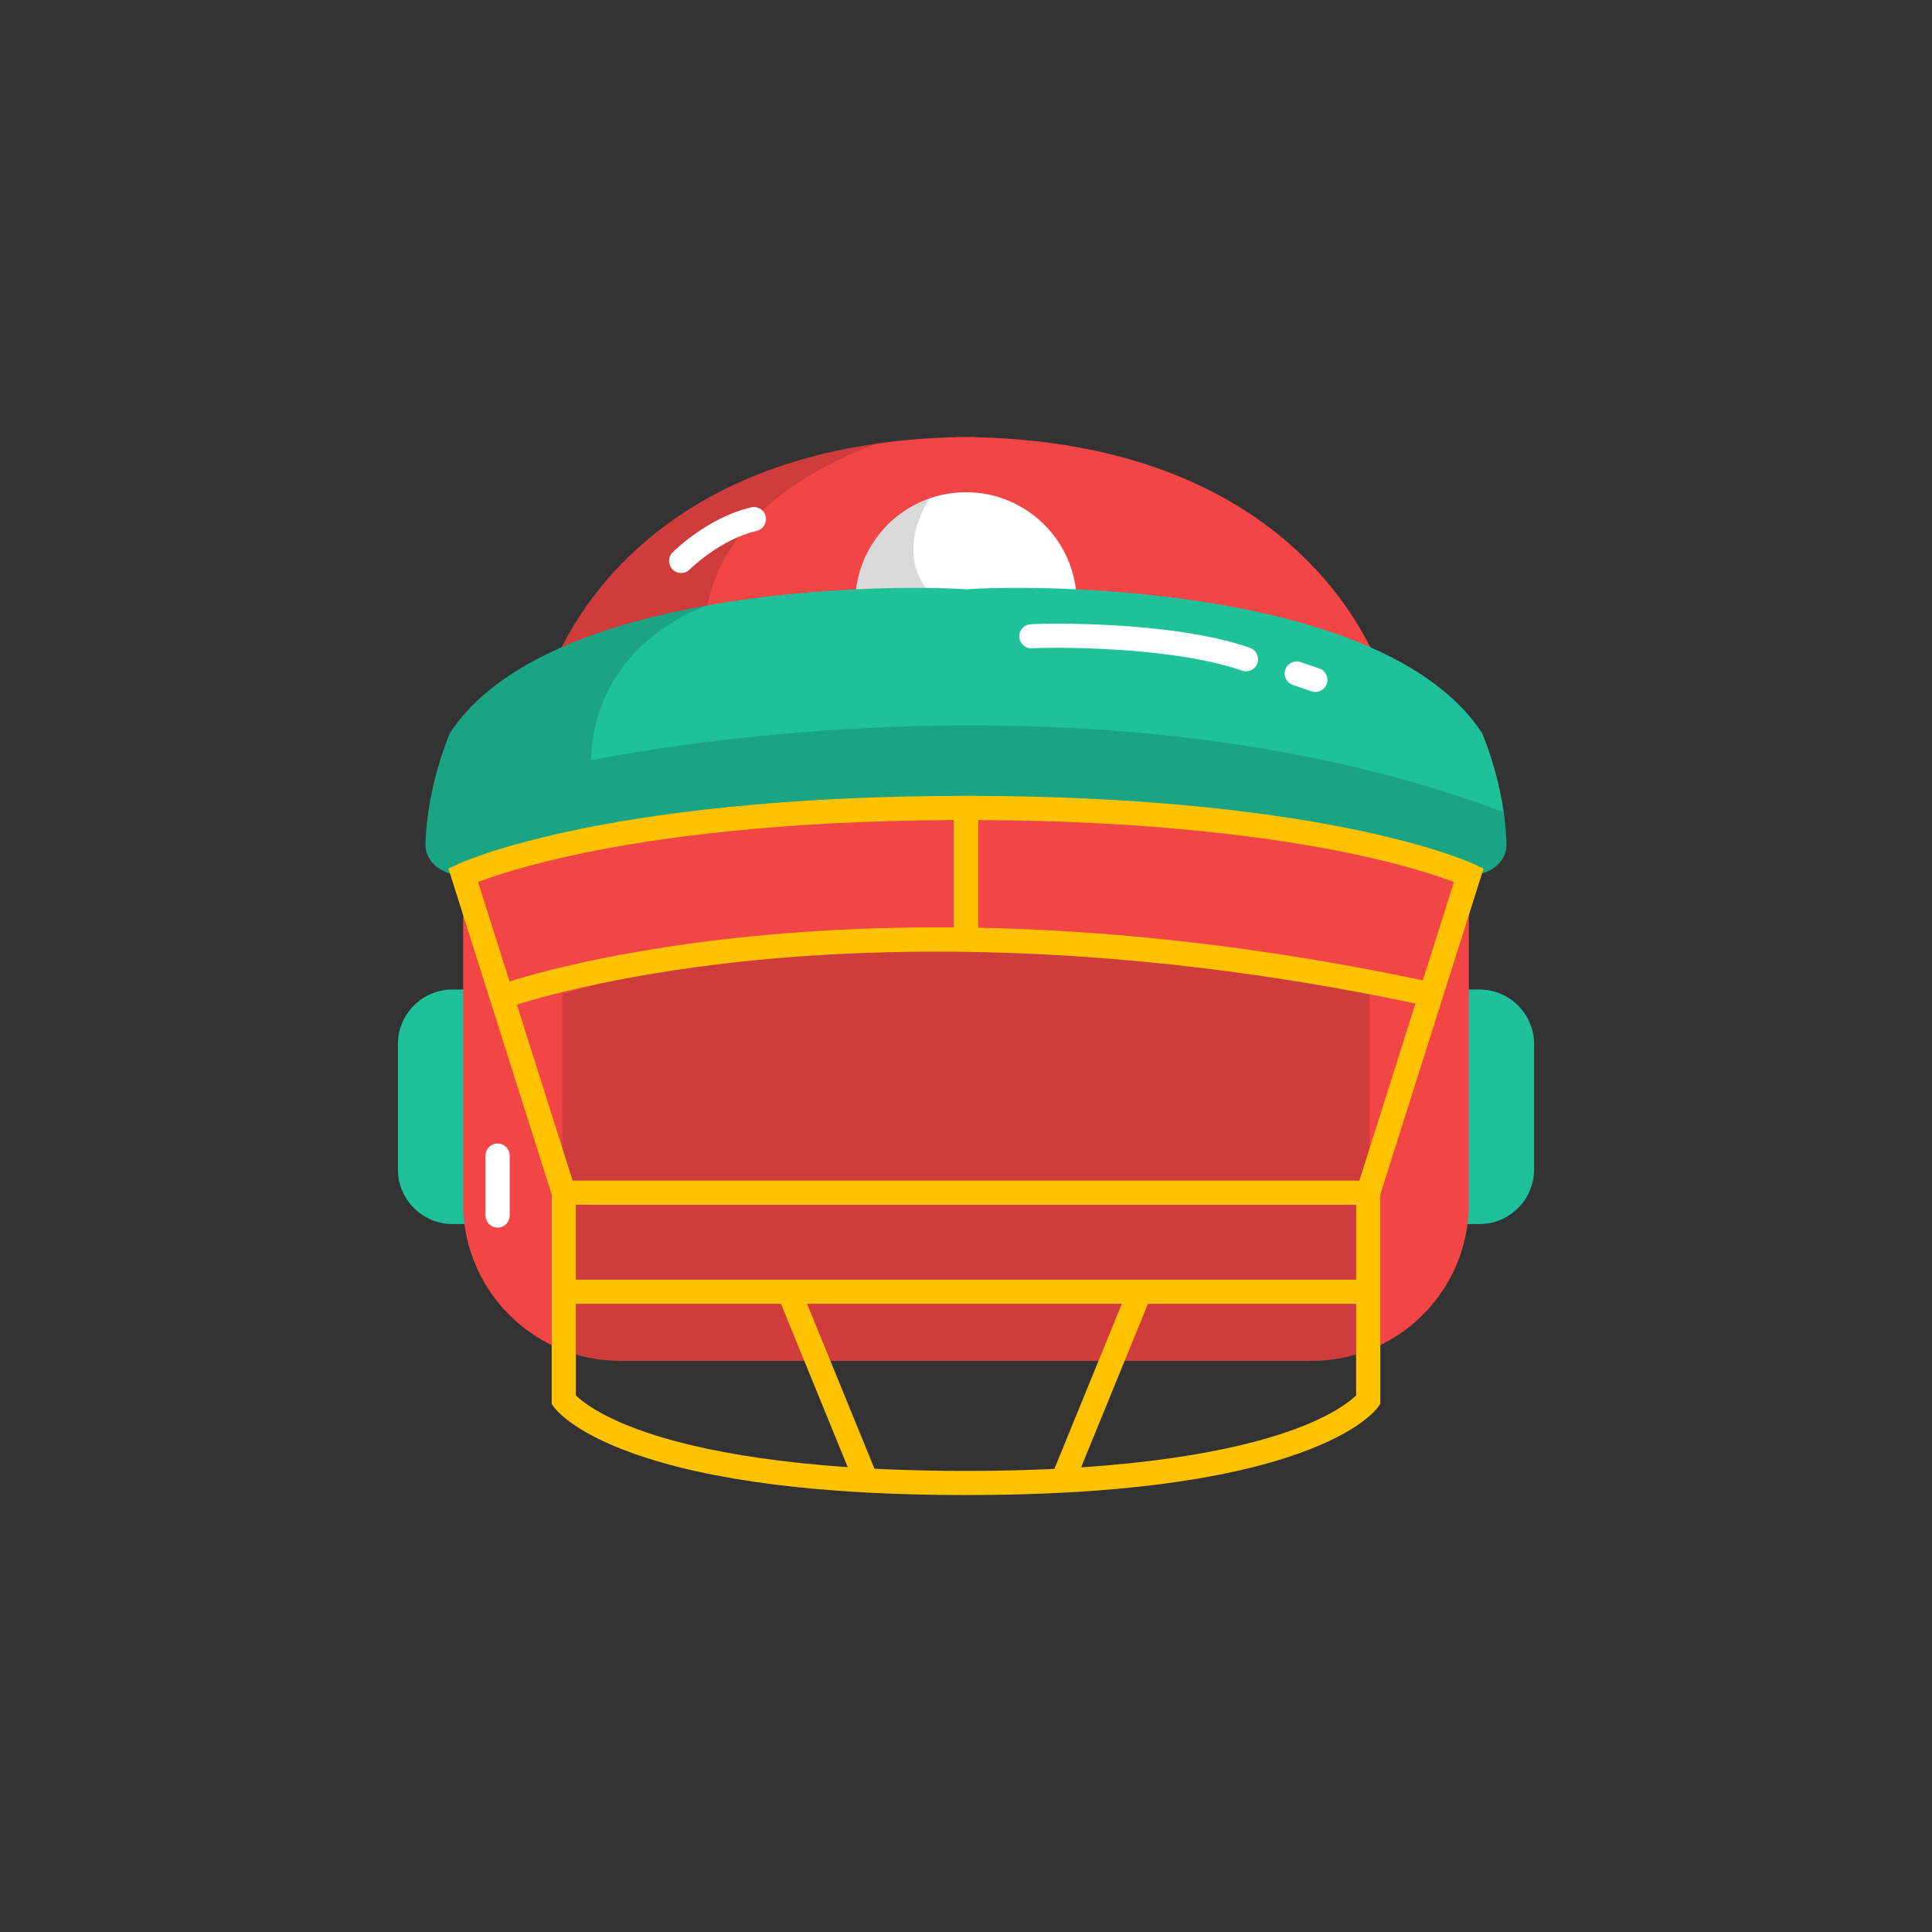 <?xml version="1.0" encoding="UTF-8"?>
<svg id="a" data-name="FLAT COLORED" xmlns="http://www.w3.org/2000/svg" width="2000" height="2000" viewBox="0 0 2000 2000">
  <rect x="0" y="0" width="2000" height="2000" fill="#333333" stroke="none"/>
  <g>
    <path d="m547.003,1267.126h-78.498c-31.255,0-56.592-25.337-56.592-56.592v-129.614c0-31.255,25.337-56.592,56.592-56.592h78.498v242.797Z" fill="#1fc19a" stroke-width="0"/>
    <path d="m1452.997,1024.329h78.498c31.255,0,56.592,25.337,56.592,56.592v129.614c0,31.255-25.337,56.592-56.592,56.592h-78.498v-242.797Z" fill="#1fc19a" stroke-width="0"/>
    <path d="m1520.537,786.276v459.717c0,68.682-42.541,127.436-102.708,151.334-18.581,7.388-38.859,11.441-60.068,11.441h-715.52c-21.221,0-41.487-4.066-60.08-11.453-60.167-23.898-102.708-82.64-102.708-151.322v-459.717h1041.083Z" fill="#f24646" stroke-width="0"/>
    <path d="m1434.307,709.051l-434.311-58.644-361.46,48.809-72.839,9.835s4.073-15.586,15.853-39.082c31.385-62.641,117.554-181.489,327.328-210.918,25.334-3.56,52.476-5.804,81.541-6.499v-.235c3.218,0,6.414.032,9.578.064,3.175-.032,6.361-.064,9.578-.064v.235c269.733,6.392,373.711,147.229,408.891,217.428,11.769,23.485,15.842,39.071,15.842,39.071Z" fill="#f24646" stroke-width="0"/>
    <path d="m1114.632,624.196v19.241h-229.272v-19.241c0-50.177,32.251-92.829,77.148-108.351,11.748-4.073,24.362-6.286,37.488-6.286,31.652,0,60.322,12.838,81.06,33.576,20.748,20.749,33.576,49.408,33.576,81.06Z" fill="#fff" stroke-width="0"/>
    <path d="m981.504,643.438h-96.143v-19.241c0-50.177,32.251-92.829,77.148-108.351,0,0-43.454,60.792,8.445,106.79,8.381,7.429,11.427,14.42,10.551,20.802Z" opacity=".15" stroke-width="0"/>
    <path d="m1559.505,874.164c.524,23.036-27.943,38.365-52.796,28.744-61.519-23.806-200.453-54.977-506.712-55.618-306.248.641-445.193,31.812-506.712,55.618-24.843,9.621-53.309-5.708-52.785-28.744,1.379-60.803,25.281-115.331,25.281-115.331,25.249-38.472,66.693-67.313,115.769-88.863,45.966-20.193,98.634-33.993,150.938-43.304,117.939-20.984,234.061-19.177,267.509-16.58,48.296-3.752,268.845-5.837,418.469,59.894,49.065,21.54,90.509,50.391,115.748,88.853,0,0,15.735,35.874,22.416,81.883,1.55,10.711,2.619,21.967,2.875,33.448Z" fill="#1fc19a" stroke-width="0"/>
    <path d="m1417.83,1028.889v368.438c-18.581,7.388-38.859,11.441-60.068,11.441h-715.52c-21.221,0-41.487-4.066-60.08-11.453v-368.426c270.416-77.322,549.422-73.021,835.667,0Z" opacity=".15" stroke-width="0"/>
    <path d="m1559.505,874.164c.524,23.036-27.943,38.365-52.796,28.744-61.519-23.806-200.453-54.977-506.712-55.618-306.248.641-445.193,31.812-506.712,55.618-24.843,9.621-53.309-5.708-52.785-28.744,1.379-60.803,25.281-115.331,25.281-115.331,25.249-38.472,66.693-67.313,115.769-88.863,31.385-62.641,117.554-181.489,327.328-210.918-46.992,16.59-156.711,65.688-176.39,167.614v.011s-58.365,18.258-93.951,72.54c-14.837,22.63-25.709,51.524-26.756,87.965,0,0,510.325-110.072,944.85,53.534,1.55,10.711,2.619,21.967,2.875,33.448Z" opacity=".15" stroke-width="0"/>
    <g>
      <path d="m1000,1547.683v-25c178.253,0,279.305-22.002,332.688-40.459,45.596-15.764,64.98-31.631,71.18-37.691v-211.802l101.281-319.702c-15.994-6.099-51.429-18.109-109.064-30.012-73.772-15.235-199.676-33.332-383.586-34.12v132.948h-25v-157.975h12.5c193.789,0,325.967,19.028,402.725,34.991,83.979,17.465,121.585,34.925,123.145,35.659l9.892,4.66-106.893,337.415v216.657l-2.252,3.225c-1.768,2.53-19.043,25.36-80.545,47.532-80.382,28.978-196.817,43.672-346.071,43.672Z" fill="#ffc200" stroke-width="0"/>
      <g>
        <path d="m999.999,1547.683c-149.253,0-265.689-14.693-346.071-43.672-61.502-22.172-78.777-45.002-80.545-47.532l-2.252-3.225v-216.657l-106.893-337.415,9.892-4.66c1.56-.734,39.165-18.194,123.145-35.659,76.759-15.963,208.936-34.991,402.726-34.991h12.5v157.975h-25v-132.948c-183.91.788-309.814,18.885-383.586,34.12-57.631,11.901-93.062,23.91-109.064,30.013l101.28,319.701v211.802c6.199,6.06,25.585,21.926,71.18,37.691,53.384,18.457,154.436,40.459,332.689,40.459v25Z" fill="#ffc200" stroke-width="0"/>
        <path d="m1489.652,1044.09c-310.764-68.54-556.859-65.015-708.586-49.986-164.395,16.282-256.494,49.197-257.406,49.527l-8.543-23.494c3.808-1.386,95.182-34.132,262.333-50.797,97.888-9.76,201.496-11.881,307.949-6.308,132.964,6.962,270.786,26.02,409.638,56.644l-5.385,24.414Z" fill="#ffc200" stroke-width="0"/>
        <rect x="583.631" y="1222.164" width="832.737" height="25" fill="#ffc200" stroke-width="0"/>
        <rect x="583.631" y="1324.722" width="832.737" height="25" fill="#ffc200" stroke-width="0"/>
        <rect x="842.917" y="1329.645" width="25" height="203.848" transform="translate(-478.05 430.073) rotate(-22.232)" fill="#ffc200" stroke-width="0"/>
        <rect x="1039.45" y="1419.069" width="203.848" height="24.999" transform="translate(-615.626 1946.426) rotate(-67.767)" fill="#ffc200" stroke-width="0"/>
      </g>
    </g>
  </g>
  <path d="m1289.827,694.943c-1.382,0-2.786-.23-4.162-.717-38.947-13.754-93.535-19.448-132.471-21.804-45.661-2.762-80.42-1.717-84.03-1.294-6.843.814-13.08-4.069-13.91-10.903-.829-6.836,3.983-13.05,10.815-13.904,9.111-1.142,146.993-4.248,227.92,24.333,6.51,2.299,9.924,9.44,7.624,15.948-1.812,5.133-6.636,8.341-11.786,8.341Z" fill="#fff" stroke-width="0"/>
  <path d="m1361.69,716.33c-1.345,0-2.712-.218-4.055-.679l-19.311-6.62c-6.53-2.238-10.01-9.348-7.77-15.878,2.239-6.53,9.349-10.011,15.878-7.771l19.311,6.62c6.53,2.238,10.01,9.348,7.77,15.878-1.778,5.188-6.63,8.449-11.823,8.449Z" fill="#fff" stroke-width="0"/>
  <path d="m705.141,593.176c-3.184,0-6.366-1.207-8.803-3.625-4.895-4.859-4.936-12.758-.084-17.66,1.456-1.471,36.178-36.145,81.367-46.677,6.722-1.571,13.443,2.612,15.011,9.337,1.566,6.723-2.613,13.443-9.337,15.011-38.029,8.863-68.978,39.619-69.285,39.929-2.443,2.455-5.657,3.686-8.869,3.686Z" fill="#fff" stroke-width="0"/>
  <path d="m515.116,1270.81c-6.903,0-12.5-5.597-12.5-12.5v-62.069c0-6.903,5.597-12.5,12.5-12.5s12.5,5.597,12.5,12.5v62.069c0,6.903-5.597,12.5-12.5,12.5Z" fill="#fff" stroke-width="0"/>
</svg>